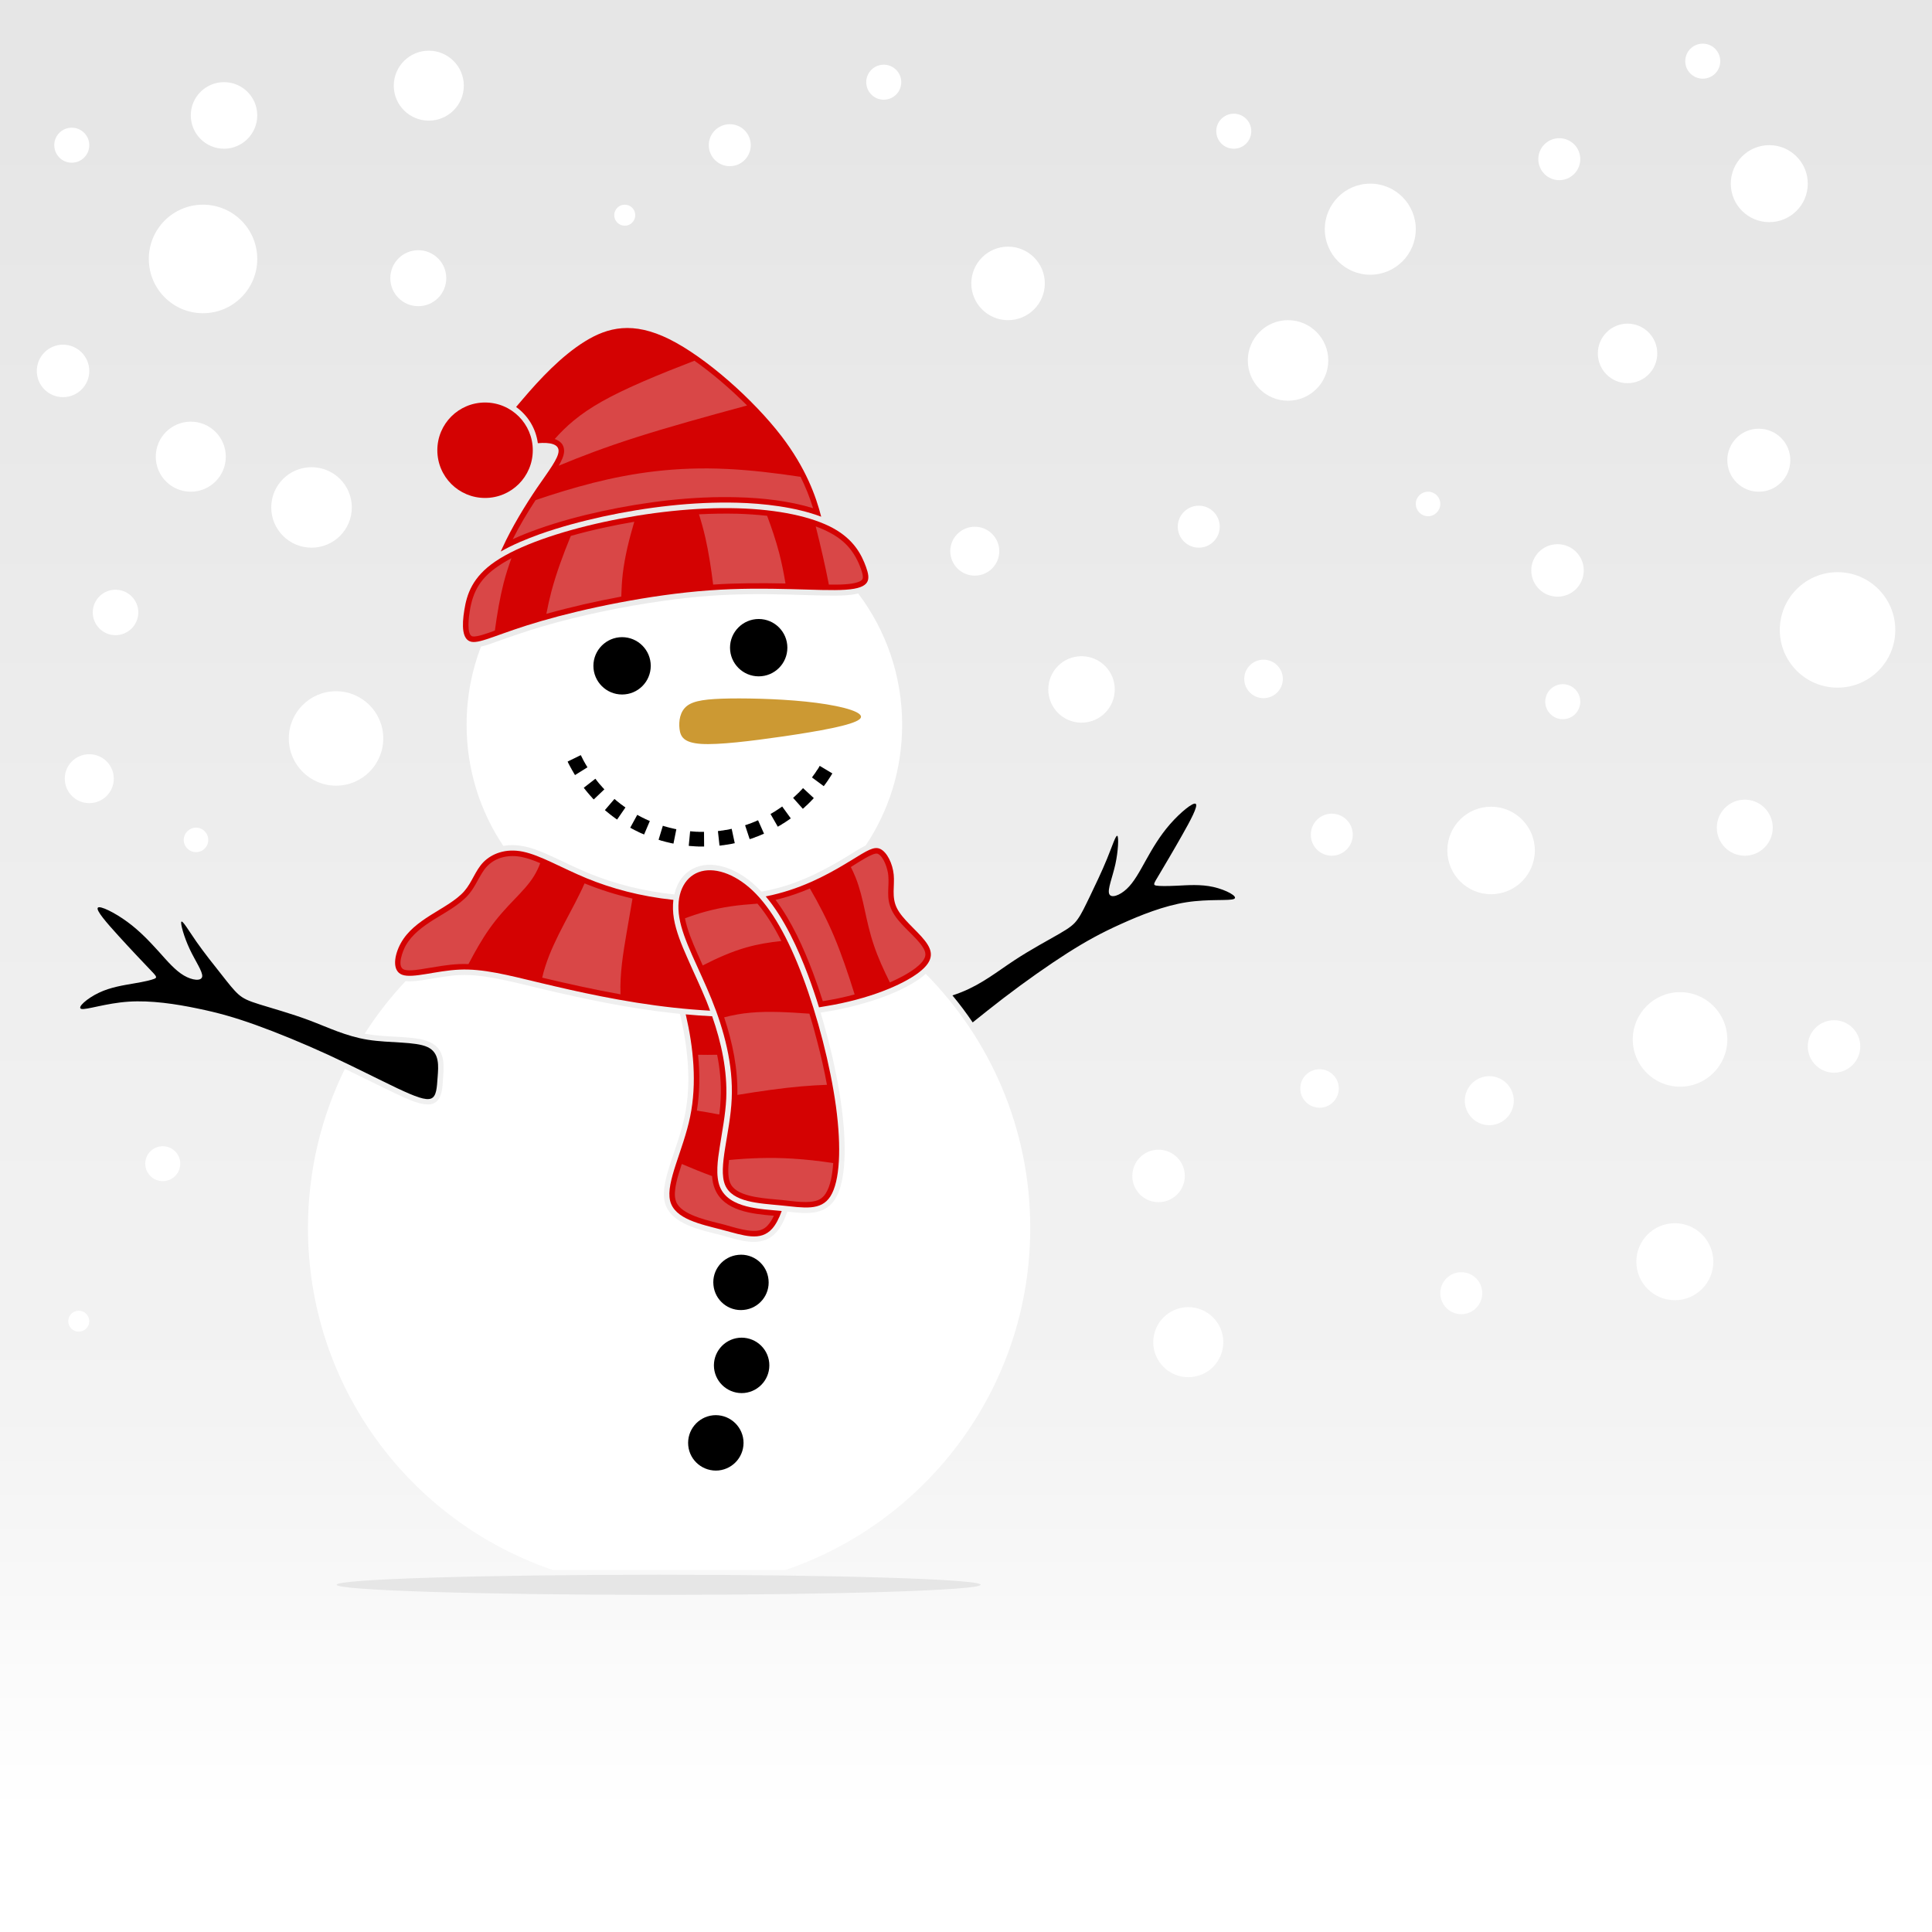 <?xml version='1.0' encoding='utf-8'?>
<svg xmlns="http://www.w3.org/2000/svg" width="194.733mm" height="194.733mm" version="1.1" style="shape-rendering:geometricPrecision; text-rendering:geometricPrecision; image-rendering:optimizeQuality; fill-rule:evenodd; clip-rule:evenodd" viewBox="0 0 19473 19473"><rect x="0" y="0" width="19473" height="19473" fill="#333333" stroke="none"/> <defs> <style type="text/css">  .fil6 {fill:black} .fil4 {fill:#CC9933} .fil2 {fill:#D40202} .fil3 {fill:#D94747} .fil7 {fill:#E6E6E6} .fil1 {fill:white} .fil5 {fill:black;fill-rule:nonzero} .fil0 {fill:url(#id0)}  </style> <linearGradient id="id0" gradientUnits="userSpaceOnUse" x1="9736.67" y1="18304.9" x2="9736.67" y2="1168.4"> <stop offset="0" style="stop-opacity:1; stop-color:white"/> <stop offset="0.239" style="stop-opacity:1; stop-color:#F3F3F3"/> <stop offset="1" style="stop-opacity:1; stop-color:#E6E6E6"/> </linearGradient> </defs> <g id="Layer_x0020_1">  <g id="_810933696"> <rect class="fil0" width="19473" height="19473"/> <g> <path class="fil1" d="M9331 9816c651,658 1053,1562 1053,2561 0,1600 -1033,2959 -2467,3447l-2346 0c-1434,-488 -2467,-1847 -2467,-3447 0,-576 134,-1120 372,-1604 169,81 336,166 505,246 89,42 287,144 386,104 95,-39 93,-177 99,-263 11,-139 16,-287 -133,-356 -63,-30 -147,-40 -216,-46 -87,-8 -174,-10 -261,-17 -47,-4 -93,-8 -139,-16 -14,-2 -28,-4 -41,-7 121,-189 259,-366 412,-529 70,7 155,-7 216,-17 110,-18 219,-39 331,-44 119,-5 238,10 355,32 152,28 303,67 453,103 446,106 890,200 1346,249 21,2 43,4 64,7l4 18c1,1 1,3 2,5 74,325 111,673 43,1002 -33,163 -91,318 -143,475 -37,115 -88,276 -59,396 54,228 375,284 567,334 182,49 409,139 558,-29 49,-55 82,-127 106,-195l5 -13c174,21 373,44 480,-124 140,-219 98,-698 65,-943 -31,-226 -79,-453 -136,-675 -23,-88 -48,-176 -74,-264 17,-2 35,-5 52,-8 301,-48 725,-164 972,-352 12,-10 24,-20 36,-30zm-4258 -1290c-234,-349 -370,-769 -370,-1221 0,-278 51,-544 145,-788 55,-12 111,-33 152,-48 158,-56 312,-110 474,-157 392,-114 809,-199 1213,-256 153,-22 306,-39 460,-50 271,-20 540,-20 811,-13 108,3 216,7 323,9 82,2 165,3 246,-2 37,-3 81,-7 123,-18 278,368 443,826 443,1323 0,450 -135,869 -368,1217l-3 2c-59,29 -117,67 -174,102 -230,141 -455,258 -718,327 -51,13 -103,24 -155,34 -16,-17 -32,-33 -49,-49 -88,-84 -194,-156 -309,-194 -95,-31 -201,-41 -295,-5 -128,48 -197,154 -225,276 -297,-30 -587,-101 -864,-214 -118,-49 -232,-105 -348,-159 -95,-44 -200,-91 -304,-112 -69,-14 -140,-16 -208,-4z"/> <path class="fil2" d="M4679 8983c81,-93 110,-207 193,-293 84,-85 223,-142 398,-106 176,36 388,163 642,268 251,103 542,183 875,218 -7,62 -5,126 5,187 22,132 79,269 133,391 64,147 134,292 195,441 13,32 25,65 37,98 -122,-7 -243,-17 -362,-30 -514,-56 -986,-164 -1339,-248 -353,-85 -588,-146 -823,-136 -236,10 -473,91 -579,52 -106,-39 -81,-198 -14,-319 67,-121 177,-204 300,-282 122,-77 257,-148 339,-241zm3039 52c43,-8 85,-18 126,-29 318,-83 571,-234 733,-333 163,-100 234,-148 298,-115 65,32 122,145 133,258 11,112 -24,225 32,337 55,112 200,223 281,327 82,104 100,200 -60,322 -160,122 -499,269 -947,341 -19,4 -39,7 -59,10 -34,-110 -71,-218 -111,-325 -99,-262 -237,-569 -426,-793z"/> <path class="fil2" d="M6847 9248c-38,-228 46,-402 194,-457 148,-56 358,8 547,187 189,180 356,475 504,870 148,394 277,888 334,1305 56,416 40,754 -56,905 -96,151 -272,114 -495,92 -223,-22 -494,-30 -567,-207 -73,-177 52,-522 67,-868 16,-346 -77,-693 -204,-1006 -127,-314 -287,-594 -324,-821z"/> <path class="fil2" d="M6913 10230c76,329 113,686 43,1026 -70,339 -247,660 -202,846 44,186 310,237 527,294 217,57 384,121 503,-13 36,-41 68,-101 95,-177 -3,0 -6,-1 -9,-1 -198,-20 -523,-24 -613,-241 -47,-114 -22,-281 -3,-400 25,-164 58,-326 66,-492 12,-280 -49,-563 -142,-829 -89,-4 -178,-11 -267,-19 1,2 1,4 2,6z"/> <path class="fil3" d="M8623 8842c88,221 99,436 187,691 39,116 95,240 159,369 91,-40 184,-88 258,-144 41,-32 103,-85 100,-143 -2,-36 -28,-73 -49,-101 -89,-112 -225,-208 -288,-336 -64,-129 -25,-229 -37,-357 -6,-62 -44,-184 -103,-214 -3,-1 -6,-3 -9,-3 -44,-10 -197,93 -235,116 -10,6 -20,12 -30,19 17,34 33,69 47,103zm-806 228c164,218 285,489 379,739 35,93 67,187 97,282l12 -2c104,-17 207,-38 309,-66 -65,-208 -132,-405 -206,-582 -76,-180 -159,-338 -245,-486 -97,42 -198,77 -305,105l-41 10zm-1925 -166c-115,262 -304,548 -395,834 -13,38 -23,77 -32,116 1,0 3,0 4,1 261,62 522,120 785,167 -7,-209 26,-412 62,-622 19,-112 39,-227 59,-343 -164,-38 -326,-89 -483,-153zm-961 460c172,-245 350,-369 451,-534 25,-41 46,-84 63,-130 -61,-26 -124,-49 -186,-62 -124,-25 -256,-2 -347,91 -22,22 -40,48 -56,74 -46,75 -77,149 -136,217 -91,103 -234,178 -351,251 -108,69 -217,147 -281,262 -26,47 -93,211 -15,240 49,18 162,-2 213,-11 115,-18 228,-40 344,-45 31,-1 62,-1 92,0 69,-132 138,-253 209,-353zm2152 367c146,-75 292,-140 441,-182 116,-33 233,-52 351,-64 -68,-136 -148,-267 -240,-377 -96,7 -186,15 -268,27 -183,27 -330,71 -463,121 23,117 75,240 122,347 19,43 38,85 57,128zm484 476c-95,8 -184,25 -268,47 84,252 139,517 133,782 231,-38 449,-69 642,-86 92,-8 179,-13 261,-16 -27,-146 -60,-292 -98,-436 -24,-94 -50,-188 -79,-281 -201,-14 -407,-27 -591,-10zm419 1471c-226,-14 -435,-5 -638,14 -10,81 -13,171 11,230 7,16 16,31 28,44 93,106 357,115 494,129 100,10 286,43 377,-5 27,-14 48,-35 65,-62 45,-71 67,-183 75,-305 -142,-22 -280,-37 -412,-45zm-1121 76c-29,88 -80,243 -57,336 4,17 10,33 20,48 75,119 334,169 467,204 98,26 276,88 373,55 30,-10 54,-27 74,-51 23,-26 42,-58 58,-92 -219,-19 -502,-46 -594,-269 -17,-40 -26,-84 -29,-131 -104,-38 -205,-79 -305,-122 -2,7 -5,14 -7,22zm159 -560c71,11 141,23 207,36 6,1 13,2 19,3 7,-54 12,-108 14,-163 7,-147 -7,-294 -36,-439 -62,2 -126,1 -192,0 19,188 18,377 -12,563z"/> <path class="fil4" d="M7360 7040c237,-3 584,7 868,44 284,37 505,101 438,163 -67,63 -424,124 -762,174 -339,49 -660,88 -836,77 -177,-12 -209,-72 -219,-151 -9,-79 4,-175 74,-231 71,-56 199,-72 437,-76z"/> <path class="fil5" d="M8303 7924l-119 -88 0 -1 4 -4 3 -5 3 -4 3 -5 4 -4 3 -5 3 -4 3 -5 4 -4 3 -5 3 -5 3 -4 3 -5 3 -5 3 -4 3 -5 4 -5 3 -4 3 -5 3 -5 3 -5 3 -4 2 -5 3 -5 3 -5 127 76 -3 6 -3 5 -4 5 -3 6 -3 5 -3 5 -4 5 -3 6 -4 5 -3 5 -3 5 -4 5 -3 6 -4 5 -3 5 -4 5 -3 5 -4 5 -3 5 -4 5 -4 5 -3 5 -4 5 -4 5 -3 5 0 0zm-2582 -248l133 -65 2 5 3 5 3 6 3 6 3 6 3 6 3 6 3 6 3 6 3 5 3 6 3 6 4 6 3 5 3 6 3 6 4 5 3 6 3 6 4 5 3 6 2 3 -125 78 -3 -4 -4 -6 -3 -6 -4 -6 -4 -7 -3 -6 -4 -6 -4 -7 -3 -6 -4 -6 -3 -7 -4 -6 -3 -6 -4 -7 -3 -6 -4 -7 -3 -6 -3 -7 -4 -6 -3 -7 -3 -7 -2 -4zm163 264l117 -91 4 5 4 5 4 6 4 5 4 5 4 5 4 5 4 5 4 5 4 5 5 5 4 5 4 4 4 5 5 5 4 5 4 5 5 5 4 4 4 5 5 5 3 3 -107 102 -4 -4 -5 -5 -5 -5 -5 -6 -4 -5 -5 -5 -5 -6 -5 -5 -4 -5 -5 -6 -5 -5 -4 -6 -5 -5 -5 -6 -4 -5 -5 -6 -4 -5 -5 -6 -4 -6 -5 -5 -4 -6 -4 -5zm213 225l96 -112 3 2 5 4 5 4 5 5 5 4 5 4 5 4 5 4 5 4 5 4 5 4 5 4 5 4 5 4 5 3 6 4 5 4 5 4 5 4 5 3 6 4 5 4 1 1 -84 122 -2 -2 -6 -4 -6 -4 -5 -4 -6 -4 -6 -5 -6 -4 -5 -4 -6 -4 -6 -5 -5 -4 -6 -4 -6 -5 -5 -4 -6 -5 -5 -4 -6 -5 -5 -4 -6 -5 -5 -4 -6 -5 -5 -4 -3 -3zm255 178l71 -130 6 3 5 3 6 3 6 3 5 3 6 3 6 3 5 3 6 3 6 3 6 2 5 3 6 3 6 3 6 3 6 2 6 3 6 3 5 2 6 3 6 2 6 3 -58 136 -6 -3 -7 -3 -6 -3 -7 -2 -6 -3 -7 -3 -6 -3 -7 -3 -6 -3 -7 -4 -6 -3 -7 -3 -6 -3 -6 -3 -7 -3 -6 -4 -6 -3 -7 -3 -6 -4 -6 -3 -7 -4 -5 -2zm286 121l43 -141 3 1 6 2 6 2 7 2 6 1 6 2 7 2 6 2 6 1 6 2 7 2 6 1 6 2 7 1 6 2 6 1 7 2 6 1 7 2 6 1 6 1 7 2 0 0 -29 145 0 0 -7 -2 -8 -1 -7 -2 -7 -1 -7 -2 -7 -2 -7 -1 -7 -2 -7 -2 -7 -1 -7 -2 -7 -2 -7 -2 -7 -2 -7 -2 -7 -2 -7 -1 -7 -2 -7 -3 -7 -2 -6 -2 -3 -1zm304 61l14 -147 4 1 7 0 7 1 6 0 7 1 6 0 7 1 7 0 7 1 6 0 7 0 7 0 6 1 7 0 7 0 6 0 7 0 7 0 6 0 7 0 6 0 3 0 1 148 -4 0 -6 0 -7 0 -8 0 -7 0 -8 0 -7 0 -7 0 -8 0 -7 -1 -8 0 -7 0 -7 -1 -8 0 -7 -1 -8 0 -7 -1 -7 0 -8 -1 -7 0 -7 -1 -5 -1zm310 -2l-16 -147 2 0 6 0 5 -1 6 -1 5 0 6 -1 5 -1 6 -1 5 0 6 -1 5 -1 6 -1 5 -1 6 -1 5 -1 6 0 5 -1 5 -1 6 -1 5 -1 6 -1 5 -2 6 -1 5 -1 5 -1 6 -1 31 145 -6 1 -6 1 -6 1 -6 2 -6 1 -6 1 -6 1 -6 1 -6 1 -6 1 -6 1 -6 1 -6 1 -6 1 -7 1 -6 1 -6 1 -6 1 -6 1 -6 0 -6 1 -6 1 -6 1 -6 0 -7 1 -2 0zm304 -65l-46 -140 3 -1 5 -2 5 -2 5 -1 6 -2 5 -2 5 -2 5 -2 5 -1 5 -2 6 -2 5 -2 5 -2 5 -2 5 -2 5 -2 5 -2 5 -2 5 -2 5 -2 5 -2 5 -2 5 -3 5 -2 6 -2 4 -2 1 0 60 135 -1 0 -5 3 -6 2 -5 2 -6 3 -6 2 -5 2 -6 3 -5 2 -6 2 -6 3 -5 2 -6 2 -6 2 -5 2 -6 2 -6 2 -5 3 -6 2 -6 2 -5 2 -6 2 -6 2 -6 2 -5 1 -6 2 -3 1zm284 -125l-74 -129 1 0 5 -3 5 -3 4 -2 5 -3 5 -3 4 -3 5 -2 5 -3 4 -3 5 -3 5 -3 4 -3 5 -3 4 -3 5 -3 5 -3 4 -3 5 -3 4 -3 5 -3 4 -3 5 -3 4 -3 5 -3 4 -4 2 -1 87 120 -3 2 -5 3 -5 4 -5 3 -5 4 -5 3 -5 4 -5 3 -5 3 -5 4 -5 3 -5 3 -5 4 -5 3 -5 3 -6 3 -5 3 -5 4 -5 3 -5 3 -5 3 -5 3 -6 3 -5 3 -5 3 -5 3 -1 1zm252 -181l-98 -110 4 -4 4 -3 4 -4 4 -4 4 -3 4 -4 4 -4 4 -4 4 -3 4 -4 4 -4 4 -4 4 -4 4 -3 4 -4 4 -4 3 -4 4 -4 4 -4 4 -4 4 -4 4 -4 3 -4 4 -4 4 -4 2 -3 109 101 -3 3 -4 4 -4 5 -4 4 -4 4 -5 5 -4 4 -4 5 -4 4 -5 4 -4 5 -4 4 -5 4 -4 4 -4 5 -5 4 -4 4 -5 4 -4 4 -5 4 -4 5 -5 4 -4 4 -5 4 -4 4 -4 3z"/> <path class="fil2" d="M8729 5715c-44,-122 -121,-276 -331,-391 -210,-115 -553,-190 -967,-201 -413,-12 -896,41 -1344,138 -448,97 -860,239 -1093,397 -234,158 -289,333 -314,491 -26,159 -23,301 72,320 95,18 281,-87 706,-210 425,-124 1090,-265 1685,-308 596,-44 1122,11 1380,-7 259,-17 249,-107 206,-229z"/> <path class="fil2" d="M8277 5208c-53,-207 -154,-489 -399,-810 -285,-372 -765,-797 -1131,-979 -367,-182 -619,-122 -853,23 -235,146 -451,376 -630,587 -21,25 -42,49 -62,73 118,85 199,215 219,365 127,-11 209,11 209,77 1,74 -101,204 -219,376 -117,173 -250,390 -347,602 -6,12 -11,25 -17,37 124,-71 264,-128 394,-175 206,-73 421,-130 634,-177 437,-95 911,-152 1358,-140 258,7 583,42 844,141zm-3388 -1151c266,0 481,215 481,481 0,266 -215,481 -481,481 -266,0 -481,-215 -481,-481 0,-266 215,-481 481,-481z"/> <path class="fil3" d="M4988 6355c23,-170 51,-333 88,-478 23,-89 50,-172 79,-251 -45,24 -89,50 -130,78 -176,118 -257,248 -290,454 -7,41 -37,244 28,256 43,9 159,-35 200,-49 8,-4 17,-7 25,-10zm1289 -573c21,-174 64,-348 116,-523 -100,17 -198,36 -294,57 -116,25 -232,53 -346,86 -78,190 -148,380 -197,566 -19,73 -35,146 -49,219 246,-69 501,-127 755,-174 2,-75 6,-153 15,-231zm1576 -210c-33,-126 -75,-250 -121,-373 -106,-12 -209,-18 -302,-21 -127,-3 -256,-1 -385,6 24,74 46,154 66,242 31,138 56,297 77,466 243,-16 486,-16 729,-11 -16,-99 -37,-204 -64,-309zm369 -266c53,212 98,408 129,570 1,6 2,11 3,16 55,1 111,1 166,-3 34,-2 159,-13 174,-55 10,-25 -9,-77 -17,-101 -59,-164 -150,-276 -305,-360 -46,-25 -97,-48 -150,-67zm-1807 -899c316,-101 704,-209 1115,-320 -163,-163 -348,-323 -531,-451 -361,139 -695,277 -931,410 -231,130 -367,255 -477,379 53,18 94,53 95,119 0,49 -28,104 -55,150 222,-92 467,-186 784,-287zm917 320c-527,-26 -961,41 -1351,139 -204,52 -397,111 -583,175 -83,127 -162,259 -230,394 83,-39 169,-72 255,-103 209,-74 424,-132 641,-179 444,-96 915,-154 1370,-141 245,6 520,36 761,110 -34,-111 -76,-215 -126,-316 -258,-39 -507,-68 -737,-79z"/> <path class="fil6" d="M6270 6422c160,0 289,130 289,289 0,160 -129,289 -289,289 -159,0 -289,-129 -289,-289 0,-159 130,-289 289,-289zm1377 -183c160,0 289,130 289,289 0,160 -129,289 -289,289 -159,0 -289,-129 -289,-289 0,-159 130,-289 289,-289z"/> <path class="fil6" d="M4411 10856c8,-110 22,-244 -101,-302 -123,-58 -382,-39 -602,-74 -220,-35 -400,-124 -588,-195 -187,-70 -381,-123 -502,-161 -120,-37 -167,-60 -215,-102 -48,-43 -98,-107 -171,-200 -74,-93 -172,-216 -252,-330 -79,-114 -140,-218 -152,-202 -12,15 26,152 83,274 57,122 134,230 127,279 -8,49 -100,39 -185,-11 -85,-50 -163,-140 -252,-240 -90,-99 -191,-208 -317,-300 -126,-93 -278,-168 -298,-143 -21,26 89,152 208,283 118,130 245,264 314,336 69,72 80,83 49,97 -31,13 -104,30 -206,47 -103,18 -235,37 -354,94 -119,56 -225,150 -177,163 48,12 249,-58 476,-73 228,-15 480,24 691,68 211,43 380,91 594,168 214,77 473,183 730,301 257,119 513,250 694,336 181,85 286,125 341,103 54,-23 57,-107 65,-216zm5189 -823c31,-10 61,-21 91,-33 206,-82 363,-209 530,-319 167,-110 345,-205 454,-268 109,-63 150,-95 187,-148 38,-52 72,-125 124,-232 51,-107 120,-249 172,-377 53,-129 89,-244 104,-231 15,12 9,154 -20,286 -29,131 -81,253 -62,299 18,46 105,17 177,-51 72,-67 128,-172 193,-289 65,-117 140,-245 243,-363 103,-118 234,-225 259,-205 26,21 -53,168 -140,321 -87,154 -181,312 -232,398 -52,86 -60,98 -27,105 33,6 108,6 212,1 104,-5 237,-16 365,13 129,29 253,97 209,120 -44,22 -256,-1 -481,34 -225,35 -463,130 -659,219 -196,88 -350,172 -542,294 -191,122 -420,283 -645,455 -106,81 -210,165 -308,243 -63,-93 -131,-184 -204,-272z"/> <path class="fil6" d="M7441 12648c153,-16 290,96 305,250 16,153 -96,290 -250,305 -153,16 -290,-96 -305,-250 -16,-153 96,-290 250,-305zm-254 1617c153,-15 290,97 306,250 15,154 -97,290 -250,306 -154,15 -291,-97 -306,-250 -15,-154 97,-290 250,-306zm260 -781c154,-15 291,97 306,250 15,154 -97,290 -250,306 -153,15 -290,-97 -306,-250 -15,-154 97,-290 250,-306z"/> <path class="fil7" d="M6639 15872c1792,0 3245,45 3245,101 0,56 -1453,102 -3245,102 -1793,0 -3246,-46 -3246,-102 0,-56 1453,-101 3246,-101z"/> </g> <path class="fil1" d="M1976 8342c68,0 123,56 123,124 0,68 -55,123 -123,123 -68,0 -124,-55 -124,-123 0,-68 56,-124 124,-124zm1411 -1375c263,0 476,213 476,476 0,263 -213,476 -476,476 -263,0 -476,-213 -476,-476 0,-263 213,-476 476,-476zm12365 -71c97,0 176,79 176,176 0,98 -79,177 -176,177 -98,0 -177,-79 -177,-177 0,-97 79,-176 177,-176zm1834 1164c156,0 282,127 282,282 0,156 -126,283 -282,283 -156,0 -282,-127 -282,-283 0,-155 126,-282 282,-282zm-705 4269c214,0 388,174 388,388 0,214 -174,388 -388,388 -215,0 -388,-174 -388,-388 0,-214 173,-388 388,-388zm-3581 -1552c107,0 194,86 194,194 0,107 -87,194 -194,194 -107,0 -194,-87 -194,-194 0,-108 87,-194 194,-194zm3863 -10337c97,0 176,79 176,177 0,97 -79,176 -176,176 -98,0 -177,-79 -177,-176 0,-98 79,-177 177,-177zm564 3881c176,0 318,142 318,317 0,176 -142,318 -318,318 -175,0 -317,-142 -317,-318 0,-175 142,-317 317,-317zm-3333 635c68,0 123,55 123,123 0,68 -55,124 -123,124 -69,0 -124,-56 -124,-124 0,-68 55,-123 124,-123zm2540 5044c263,0 476,214 476,477 0,263 -213,476 -476,476 -263,0 -477,-213 -477,-476 0,-263 214,-477 477,-477zm-7109 -4691c136,0 247,110 247,246 0,137 -111,247 -247,247 -136,0 -247,-110 -247,-247 0,-136 111,-246 247,-246zm2910 1340c108,0 195,87 195,194 0,107 -87,194 -195,194 -107,0 -194,-87 -194,-194 0,-107 87,-194 194,-194zm5786 -882c322,0 582,261 582,582 0,322 -260,582 -582,582 -321,0 -582,-260 -582,-582 0,-321 261,-582 582,-582zm-688 -4304c214,0 388,174 388,388 0,215 -174,388 -388,388 -214,0 -388,-173 -388,-388 0,-214 174,-388 388,-388zm-11536 600c59,0 106,47 106,106 0,58 -47,106 -106,106 -58,0 -106,-48 -106,-106 0,-59 48,-106 106,-106zm-5662 1411c146,0 265,119 265,265 0,146 -119,264 -265,264 -146,0 -264,-118 -264,-264 0,-146 118,-265 264,-265zm2505 1235c224,0 406,181 406,405 0,225 -182,406 -406,406 -224,0 -406,-181 -406,-406 0,-224 182,-405 406,-405zm-2417 -3422c98,0 177,79 177,176 0,98 -79,177 -177,177 -97,0 -176,-79 -176,-177 0,-97 79,-176 176,-176zm441 4657c127,0 230,102 230,229 0,126 -103,229 -230,229 -126,0 -229,-103 -229,-229 0,-127 103,-229 229,-229zm3052 -3422c156,0 282,126 282,282 0,156 -126,282 -282,282 -156,0 -282,-126 -282,-282 0,-156 126,-282 282,-282zm-2293 1728c195,0 353,158 353,353 0,195 -158,353 -353,353 -195,0 -353,-158 -353,-353 0,-195 158,-353 353,-353zm335 -3422c185,0 335,150 335,335 0,185 -150,336 -335,336 -185,0 -335,-151 -335,-336 0,-185 150,-335 335,-335zm-212 1235c302,0 547,245 547,547 0,302 -245,547 -547,547 -302,0 -546,-245 -546,-547 0,-302 244,-547 546,-547zm6862 -1411c97,0 176,79 176,176 0,98 -79,177 -176,177 -98,0 -177,-79 -177,-177 0,-97 79,-176 177,-176zm-1552 600c117,0 211,94 211,211 0,117 -94,212 -211,212 -117,0 -212,-95 -212,-212 0,-117 95,-211 212,-211zm-3034 -741c195,0 353,158 353,353 0,194 -158,352 -353,352 -195,0 -353,-158 -353,-352 0,-195 158,-353 353,-353zm8660 2716c224,0 406,182 406,406 0,224 -182,406 -406,406 -224,0 -405,-182 -405,-406 0,-224 181,-406 405,-406zm2047 4904c243,0 441,197 441,441 0,243 -198,441 -441,441 -244,0 -441,-198 -441,-441 0,-244 197,-441 441,-441zm670 -2646c146,0 264,118 264,264 0,147 -118,265 -264,265 -146,0 -265,-118 -265,-265 0,-146 119,-264 265,-264zm-3616 -388c117,0 211,95 211,212 0,116 -94,211 -211,211 -117,0 -212,-95 -212,-211 0,-117 95,-212 212,-212zm-1923 -2611c205,0 371,166 371,371 0,204 -166,370 -371,370 -204,0 -370,-166 -370,-370 0,-205 166,-371 370,-371zm6244 776c166,0 300,135 300,300 0,166 -134,300 -300,300 -165,0 -299,-134 -299,-300 0,-165 134,-300 299,-300zm-688 -1869c117,0 212,94 212,211 0,117 -95,212 -212,212 -116,0 -211,-95 -211,-212 0,-117 95,-211 211,-211zm-1905 458c254,0 459,206 459,459 0,253 -205,459 -459,459 -253,0 -458,-206 -458,-459 0,-253 205,-459 458,-459zm-1375 -705c97,0 176,79 176,176 0,98 -79,177 -176,177 -98,0 -177,-79 -177,-177 0,-97 79,-176 177,-176zm2575 9701c136,0 247,111 247,247 0,136 -111,247 -247,247 -136,0 -247,-111 -247,-247 0,-136 111,-247 247,-247zm-3034 2328c195,0 353,158 353,353 0,195 -158,353 -353,353 -195,0 -353,-158 -353,-353 0,-195 158,-353 353,-353zm1446 -4974c117,0 212,95 212,212 0,117 -95,212 -212,212 -117,0 -211,-95 -211,-212 0,-117 94,-212 211,-212zm1306 4622c117,0 211,94 211,211 0,117 -94,212 -211,212 -117,0 -212,-95 -212,-212 0,-117 95,-211 212,-211zm-13829 -5221c136,0 247,110 247,246 0,137 -111,247 -247,247 -137,0 -247,-110 -247,-247 0,-136 110,-246 247,-246zm10001 -988c185,0 335,150 335,335 0,185 -150,335 -335,335 -185,0 -335,-150 -335,-335 0,-185 150,-335 335,-335zm776 4974c146,0 265,118 265,265 0,146 -119,264 -265,264 -146,0 -264,-118 -264,-264 0,-147 118,-265 264,-265zm-10883 1623c58,0 106,47 106,106 0,58 -48,105 -106,105 -59,0 -106,-47 -106,-105 0,-59 47,-106 106,-106zm847 -1658c97,0 176,79 176,176 0,97 -79,176 -176,176 -98,0 -177,-79 -177,-176 0,-97 79,-176 177,-176zm16845 -1270c146,0 264,118 264,264 0,146 -118,265 -264,265 -146,0 -265,-119 -265,-265 0,-146 119,-264 265,-264z"/> </g> </g> </svg>